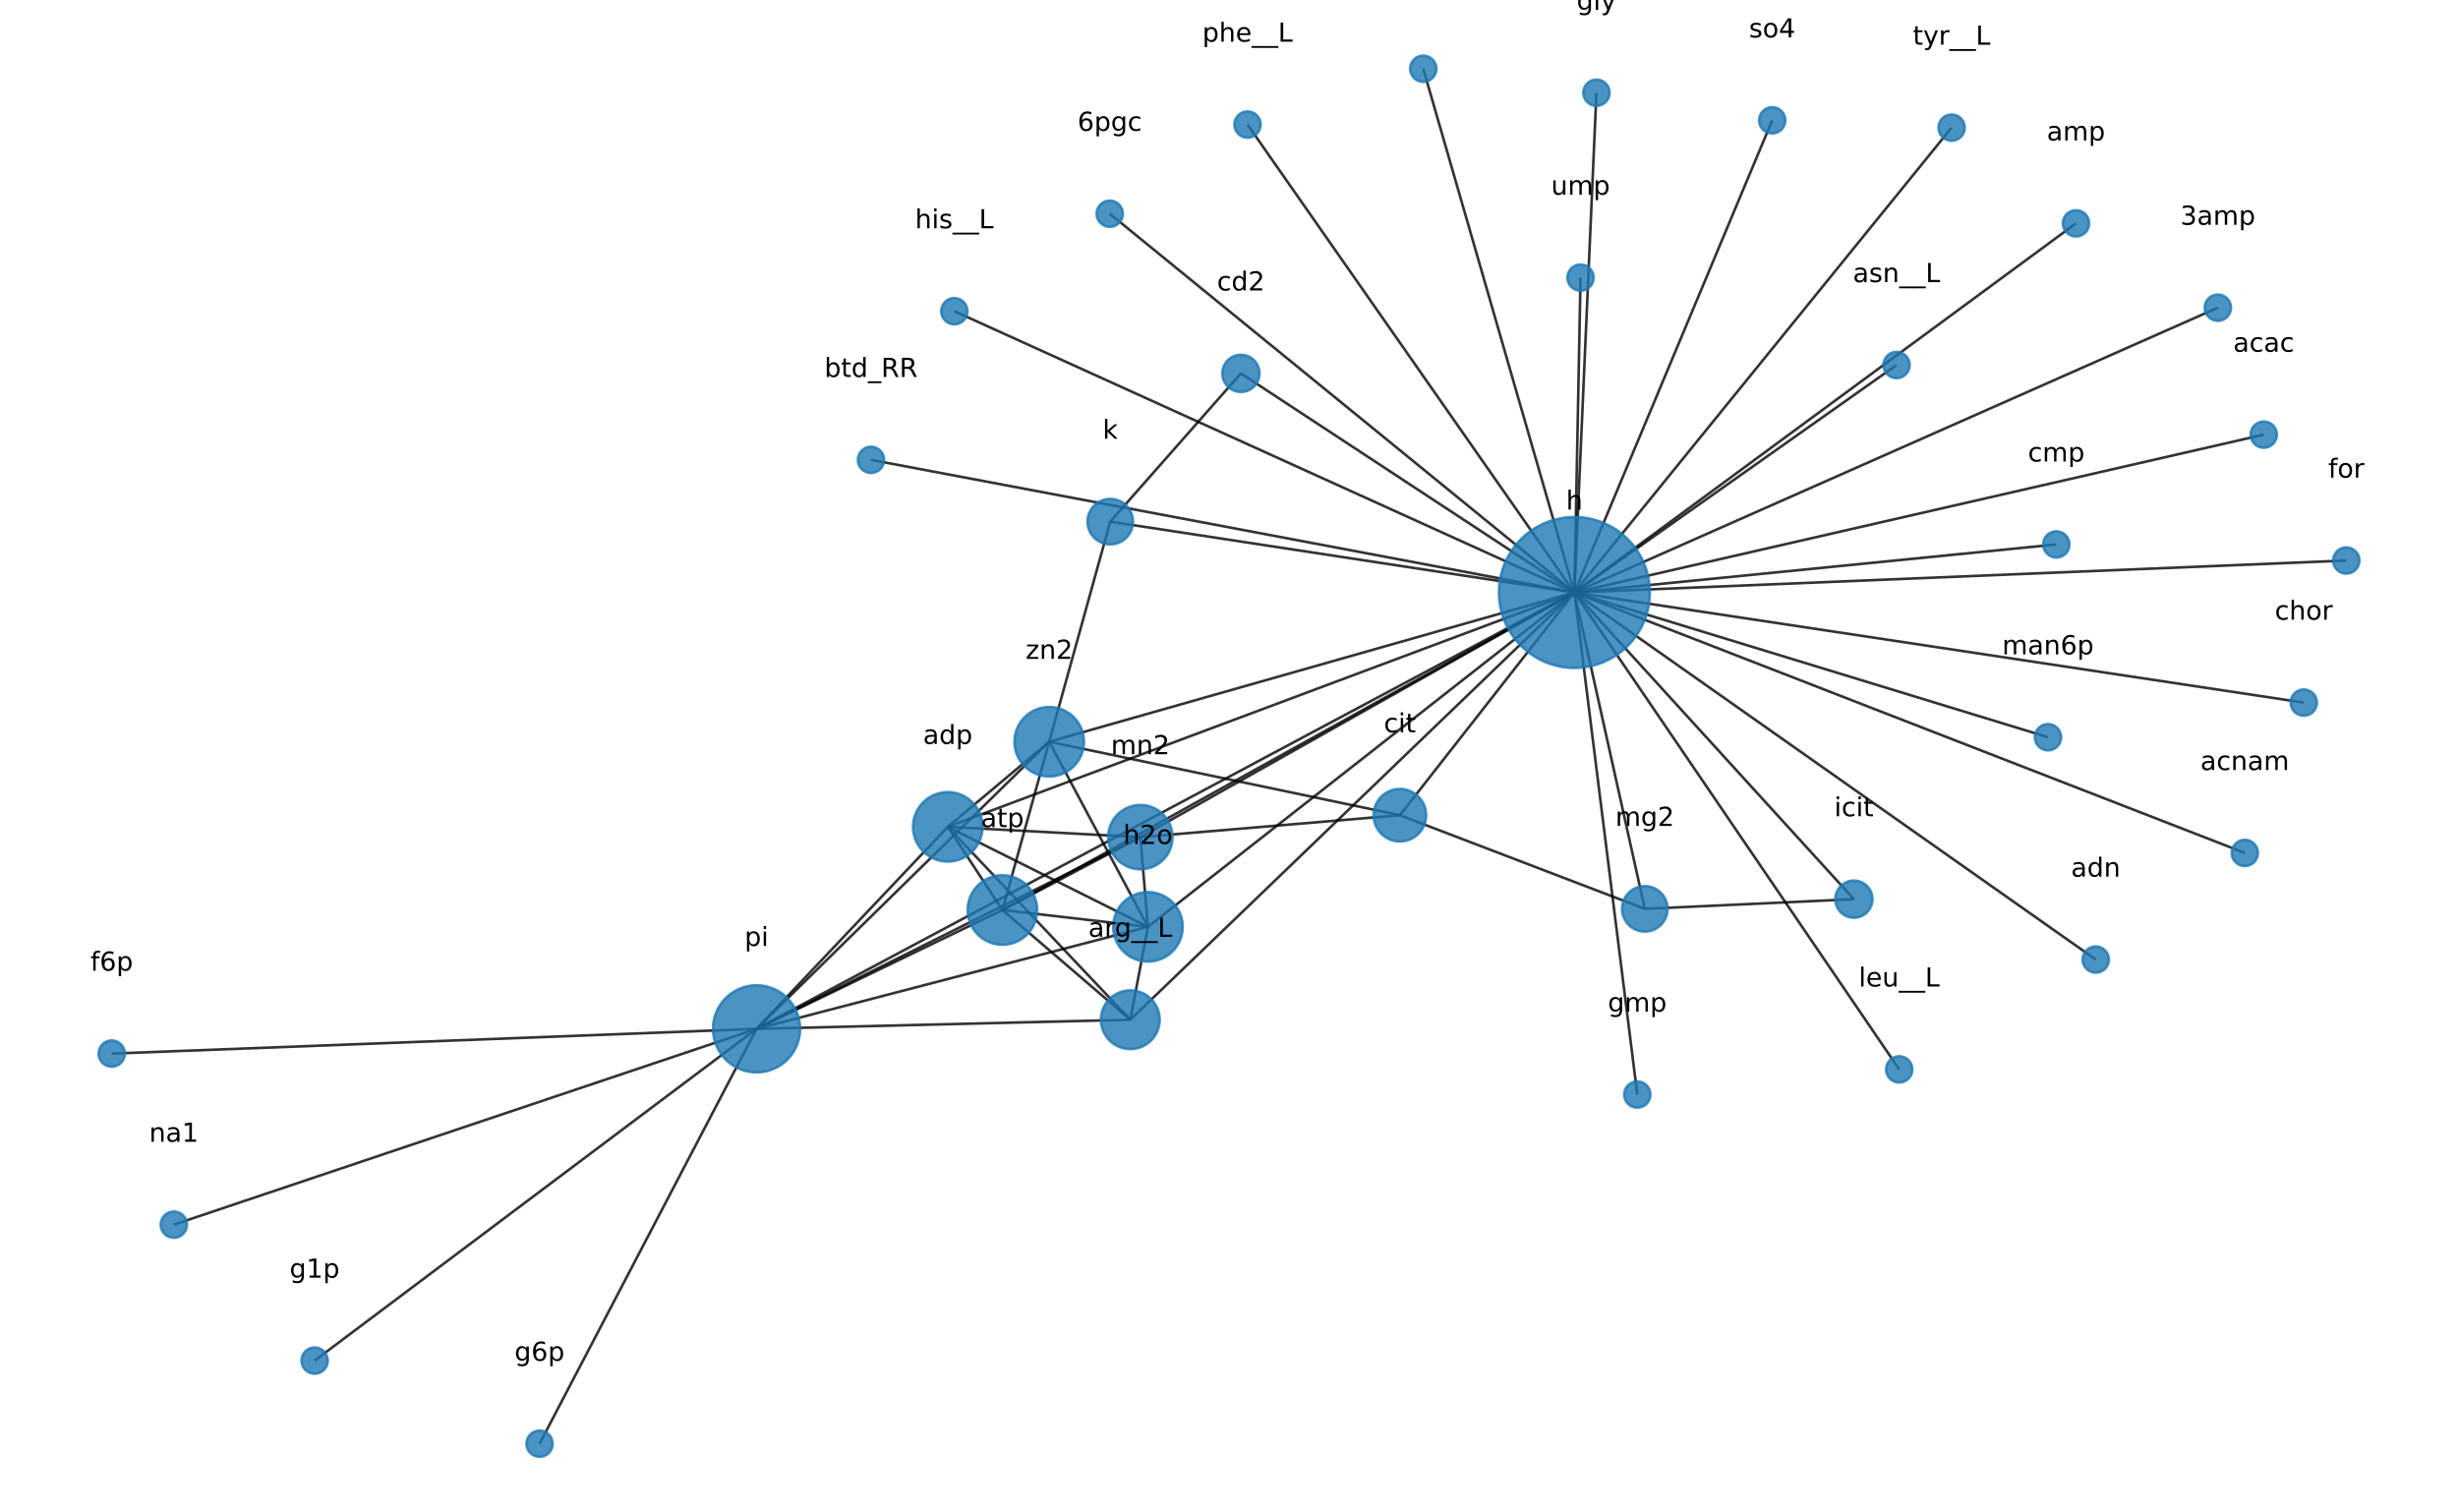 <?xml version="1.0" encoding="utf-8" standalone="no"?>
<!DOCTYPE svg PUBLIC "-//W3C//DTD SVG 1.1//EN"
  "http://www.w3.org/Graphics/SVG/1.1/DTD/svg11.dtd">
<!-- Created with matplotlib (https://matplotlib.org/) -->
<svg height="576pt" version="1.1" viewBox="0 0 936 576" width="936pt" xmlns="http://www.w3.org/2000/svg" xmlns:xlink="http://www.w3.org/1999/xlink">
 <defs>
  <style type="text/css">*{stroke-linecap:butt;stroke-linejoin:round;}</style>
 </defs>
 <g id="figure_1">
  <g id="patch_1">
   <path d="M 0 576 
L 936 576 
L 936 0 
L 0 0 
z
" style="fill:#ffffff;"/>
  </g>
  <g id="axes_1">
   <g id="LineCollection_1">
    <path clip-path="url(#pa4be09063e)" d="M 599.527 225.639 
L 331.674 175.129 
" style="fill:none;stroke:#000000;stroke-opacity:0.8;"/>
    <path clip-path="url(#pa4be09063e)" d="M 599.527 225.639 
L 363.403 118.515 
" style="fill:none;stroke:#000000;stroke-opacity:0.8;"/>
    <path clip-path="url(#pa4be09063e)" d="M 599.527 225.639 
L 723.214 407.268 
" style="fill:none;stroke:#000000;stroke-opacity:0.8;"/>
    <path clip-path="url(#pa4be09063e)" d="M 599.527 225.639 
L 623.478 416.846 
" style="fill:none;stroke:#000000;stroke-opacity:0.8;"/>
    <path clip-path="url(#pa4be09063e)" d="M 599.527 225.639 
L 475.046 47.444 
" style="fill:none;stroke:#000000;stroke-opacity:0.8;"/>
    <path clip-path="url(#pa4be09063e)" d="M 599.527 225.639 
L 541.972 26.182 
" style="fill:none;stroke:#000000;stroke-opacity:0.8;"/>
    <path clip-path="url(#pa4be09063e)" d="M 599.527 225.639 
L 674.854 45.824 
" style="fill:none;stroke:#000000;stroke-opacity:0.8;"/>
    <path clip-path="url(#pa4be09063e)" d="M 599.527 225.639 
L 607.919 35.314 
" style="fill:none;stroke:#000000;stroke-opacity:0.8;"/>
    <path clip-path="url(#pa4be09063e)" d="M 599.527 225.639 
L 601.861 105.724 
" style="fill:none;stroke:#000000;stroke-opacity:0.8;"/>
    <path clip-path="url(#pa4be09063e)" d="M 599.527 225.639 
L 783.042 207.338 
" style="fill:none;stroke:#000000;stroke-opacity:0.8;"/>
    <path clip-path="url(#pa4be09063e)" d="M 599.527 225.639 
L 743.169 48.603 
" style="fill:none;stroke:#000000;stroke-opacity:0.8;"/>
    <path clip-path="url(#pa4be09063e)" d="M 599.527 225.639 
L 790.531 85.06 
" style="fill:none;stroke:#000000;stroke-opacity:0.8;"/>
    <path clip-path="url(#pa4be09063e)" d="M 599.527 225.639 
L 779.869 280.76 
" style="fill:none;stroke:#000000;stroke-opacity:0.8;"/>
    <path clip-path="url(#pa4be09063e)" d="M 599.527 225.639 
L 722.199 139.013 
" style="fill:none;stroke:#000000;stroke-opacity:0.8;"/>
    <path clip-path="url(#pa4be09063e)" d="M 599.527 225.639 
L 862.034 165.523 
" style="fill:none;stroke:#000000;stroke-opacity:0.8;"/>
    <path clip-path="url(#pa4be09063e)" d="M 599.527 225.639 
L 288.091 391.823 
" style="fill:none;stroke:#000000;stroke-opacity:0.8;"/>
    <path clip-path="url(#pa4be09063e)" d="M 599.527 225.639 
L 437.134 352.976 
" style="fill:none;stroke:#000000;stroke-opacity:0.8;"/>
    <path clip-path="url(#pa4be09063e)" d="M 599.527 225.639 
L 381.717 346.567 
" style="fill:none;stroke:#000000;stroke-opacity:0.8;"/>
    <path clip-path="url(#pa4be09063e)" d="M 599.527 225.639 
L 360.915 314.896 
" style="fill:none;stroke:#000000;stroke-opacity:0.8;"/>
    <path clip-path="url(#pa4be09063e)" d="M 599.527 225.639 
L 844.553 117.179 
" style="fill:none;stroke:#000000;stroke-opacity:0.8;"/>
    <path clip-path="url(#pa4be09063e)" d="M 599.527 225.639 
L 798.055 365.433 
" style="fill:none;stroke:#000000;stroke-opacity:0.8;"/>
    <path clip-path="url(#pa4be09063e)" d="M 599.527 225.639 
L 626.345 346.12 
" style="fill:none;stroke:#000000;stroke-opacity:0.8;"/>
    <path clip-path="url(#pa4be09063e)" d="M 599.527 225.639 
L 533.067 310.462 
" style="fill:none;stroke:#000000;stroke-opacity:0.8;"/>
    <path clip-path="url(#pa4be09063e)" d="M 599.527 225.639 
L 705.964 342.436 
" style="fill:none;stroke:#000000;stroke-opacity:0.8;"/>
    <path clip-path="url(#pa4be09063e)" d="M 599.527 225.639 
L 399.531 282.485 
" style="fill:none;stroke:#000000;stroke-opacity:0.8;"/>
    <path clip-path="url(#pa4be09063e)" d="M 599.527 225.639 
L 422.78 198.66 
" style="fill:none;stroke:#000000;stroke-opacity:0.8;"/>
    <path clip-path="url(#pa4be09063e)" d="M 599.527 225.639 
L 430.418 388.349 
" style="fill:none;stroke:#000000;stroke-opacity:0.8;"/>
    <path clip-path="url(#pa4be09063e)" d="M 599.527 225.639 
L 877.276 267.575 
" style="fill:none;stroke:#000000;stroke-opacity:0.8;"/>
    <path clip-path="url(#pa4be09063e)" d="M 599.527 225.639 
L 434.25 318.812 
" style="fill:none;stroke:#000000;stroke-opacity:0.8;"/>
    <path clip-path="url(#pa4be09063e)" d="M 599.527 225.639 
L 854.816 324.831 
" style="fill:none;stroke:#000000;stroke-opacity:0.8;"/>
    <path clip-path="url(#pa4be09063e)" d="M 599.527 225.639 
L 422.589 81.403 
" style="fill:none;stroke:#000000;stroke-opacity:0.8;"/>
    <path clip-path="url(#pa4be09063e)" d="M 599.527 225.639 
L 893.455 213.468 
" style="fill:none;stroke:#000000;stroke-opacity:0.8;"/>
    <path clip-path="url(#pa4be09063e)" d="M 599.527 225.639 
L 472.535 142.201 
" style="fill:none;stroke:#000000;stroke-opacity:0.8;"/>
    <path clip-path="url(#pa4be09063e)" d="M 288.091 391.823 
L 42.545 401.245 
" style="fill:none;stroke:#000000;stroke-opacity:0.8;"/>
    <path clip-path="url(#pa4be09063e)" d="M 288.091 391.823 
L 66.195 466.392 
" style="fill:none;stroke:#000000;stroke-opacity:0.8;"/>
    <path clip-path="url(#pa4be09063e)" d="M 288.091 391.823 
L 437.134 352.976 
" style="fill:none;stroke:#000000;stroke-opacity:0.8;"/>
    <path clip-path="url(#pa4be09063e)" d="M 288.091 391.823 
L 381.717 346.567 
" style="fill:none;stroke:#000000;stroke-opacity:0.8;"/>
    <path clip-path="url(#pa4be09063e)" d="M 288.091 391.823 
L 360.915 314.896 
" style="fill:none;stroke:#000000;stroke-opacity:0.8;"/>
    <path clip-path="url(#pa4be09063e)" d="M 288.091 391.823 
L 205.464 549.818 
" style="fill:none;stroke:#000000;stroke-opacity:0.8;"/>
    <path clip-path="url(#pa4be09063e)" d="M 288.091 391.823 
L 119.814 518.174 
" style="fill:none;stroke:#000000;stroke-opacity:0.8;"/>
    <path clip-path="url(#pa4be09063e)" d="M 288.091 391.823 
L 430.418 388.349 
" style="fill:none;stroke:#000000;stroke-opacity:0.8;"/>
    <path clip-path="url(#pa4be09063e)" d="M 288.091 391.823 
L 434.25 318.812 
" style="fill:none;stroke:#000000;stroke-opacity:0.8;"/>
    <path clip-path="url(#pa4be09063e)" d="M 288.091 391.823 
L 399.531 282.485 
" style="fill:none;stroke:#000000;stroke-opacity:0.8;"/>
    <path clip-path="url(#pa4be09063e)" d="M 437.134 352.976 
L 381.717 346.567 
" style="fill:none;stroke:#000000;stroke-opacity:0.8;"/>
    <path clip-path="url(#pa4be09063e)" d="M 437.134 352.976 
L 360.915 314.896 
" style="fill:none;stroke:#000000;stroke-opacity:0.8;"/>
    <path clip-path="url(#pa4be09063e)" d="M 437.134 352.976 
L 430.418 388.349 
" style="fill:none;stroke:#000000;stroke-opacity:0.8;"/>
    <path clip-path="url(#pa4be09063e)" d="M 437.134 352.976 
L 434.25 318.812 
" style="fill:none;stroke:#000000;stroke-opacity:0.8;"/>
    <path clip-path="url(#pa4be09063e)" d="M 437.134 352.976 
L 399.531 282.485 
" style="fill:none;stroke:#000000;stroke-opacity:0.8;"/>
    <path clip-path="url(#pa4be09063e)" d="M 381.717 346.567 
L 360.915 314.896 
" style="fill:none;stroke:#000000;stroke-opacity:0.8;"/>
    <path clip-path="url(#pa4be09063e)" d="M 381.717 346.567 
L 430.418 388.349 
" style="fill:none;stroke:#000000;stroke-opacity:0.8;"/>
    <path clip-path="url(#pa4be09063e)" d="M 381.717 346.567 
L 434.25 318.812 
" style="fill:none;stroke:#000000;stroke-opacity:0.8;"/>
    <path clip-path="url(#pa4be09063e)" d="M 381.717 346.567 
L 399.531 282.485 
" style="fill:none;stroke:#000000;stroke-opacity:0.8;"/>
    <path clip-path="url(#pa4be09063e)" d="M 360.915 314.896 
L 430.418 388.349 
" style="fill:none;stroke:#000000;stroke-opacity:0.8;"/>
    <path clip-path="url(#pa4be09063e)" d="M 360.915 314.896 
L 434.25 318.812 
" style="fill:none;stroke:#000000;stroke-opacity:0.8;"/>
    <path clip-path="url(#pa4be09063e)" d="M 360.915 314.896 
L 399.531 282.485 
" style="fill:none;stroke:#000000;stroke-opacity:0.8;"/>
    <path clip-path="url(#pa4be09063e)" d="M 626.345 346.12 
L 533.067 310.462 
" style="fill:none;stroke:#000000;stroke-opacity:0.8;"/>
    <path clip-path="url(#pa4be09063e)" d="M 626.345 346.12 
L 705.964 342.436 
" style="fill:none;stroke:#000000;stroke-opacity:0.8;"/>
    <path clip-path="url(#pa4be09063e)" d="M 533.067 310.462 
L 399.531 282.485 
" style="fill:none;stroke:#000000;stroke-opacity:0.8;"/>
    <path clip-path="url(#pa4be09063e)" d="M 533.067 310.462 
L 434.25 318.812 
" style="fill:none;stroke:#000000;stroke-opacity:0.8;"/>
    <path clip-path="url(#pa4be09063e)" d="M 399.531 282.485 
L 422.78 198.66 
" style="fill:none;stroke:#000000;stroke-opacity:0.8;"/>
    <path clip-path="url(#pa4be09063e)" d="M 422.78 198.66 
L 472.535 142.201 
" style="fill:none;stroke:#000000;stroke-opacity:0.8;"/>
   </g>
   <g id="PathCollection_1">
    <path clip-path="url(#pa4be09063e)" d="M 599.527 254.362 
C 607.144 254.362 614.45 251.336 619.837 245.949 
C 625.223 240.563 628.25 233.257 628.25 225.639 
C 628.25 218.022 625.223 210.715 619.837 205.329 
C 614.45 199.943 607.144 196.916 599.527 196.916 
C 591.909 196.916 584.603 199.943 579.217 205.329 
C 573.83 210.715 570.804 218.022 570.804 225.639 
C 570.804 233.257 573.83 240.563 579.217 245.949 
C 584.603 251.336 591.909 254.362 599.527 254.362 
z
" style="fill:#1f78b4;fill-opacity:0.8;stroke:#1f78b4;stroke-opacity:0.8;"/>
    <path clip-path="url(#pa4be09063e)" d="M 331.674 180.129 
C 333 180.129 334.272 179.602 335.209 178.664 
C 336.147 177.727 336.674 176.455 336.674 175.129 
C 336.674 173.803 336.147 172.531 335.209 171.593 
C 334.272 170.656 333 170.129 331.674 170.129 
C 330.348 170.129 329.076 170.656 328.138 171.593 
C 327.2 172.531 326.674 173.803 326.674 175.129 
C 326.674 176.455 327.2 177.727 328.138 178.664 
C 329.076 179.602 330.348 180.129 331.674 180.129 
z
" style="fill:#1f78b4;fill-opacity:0.8;stroke:#1f78b4;stroke-opacity:0.8;"/>
    <path clip-path="url(#pa4be09063e)" d="M 363.403 123.515 
C 364.729 123.515 366.001 122.988 366.939 122.051 
C 367.876 121.113 368.403 119.841 368.403 118.515 
C 368.403 117.189 367.876 115.917 366.939 114.98 
C 366.001 114.042 364.729 113.515 363.403 113.515 
C 362.077 113.515 360.805 114.042 359.868 114.98 
C 358.93 115.917 358.403 117.189 358.403 118.515 
C 358.403 119.841 358.93 121.113 359.868 122.051 
C 360.805 122.988 362.077 123.515 363.403 123.515 
z
" style="fill:#1f78b4;fill-opacity:0.8;stroke:#1f78b4;stroke-opacity:0.8;"/>
    <path clip-path="url(#pa4be09063e)" d="M 723.214 412.268 
C 724.54 412.268 725.812 411.741 726.749 410.803 
C 727.687 409.865 728.214 408.594 728.214 407.268 
C 728.214 405.942 727.687 404.67 726.749 403.732 
C 725.812 402.794 724.54 402.268 723.214 402.268 
C 721.888 402.268 720.616 402.794 719.678 403.732 
C 718.741 404.67 718.214 405.942 718.214 407.268 
C 718.214 408.594 718.741 409.865 719.678 410.803 
C 720.616 411.741 721.888 412.268 723.214 412.268 
z
" style="fill:#1f78b4;fill-opacity:0.8;stroke:#1f78b4;stroke-opacity:0.8;"/>
    <path clip-path="url(#pa4be09063e)" d="M 623.478 421.846 
C 624.804 421.846 626.076 421.319 627.013 420.381 
C 627.951 419.443 628.478 418.172 628.478 416.846 
C 628.478 415.519 627.951 414.248 627.013 413.31 
C 626.076 412.372 624.804 411.846 623.478 411.846 
C 622.152 411.846 620.88 412.372 619.942 413.31 
C 619.005 414.248 618.478 415.519 618.478 416.846 
C 618.478 418.172 619.005 419.443 619.942 420.381 
C 620.88 421.319 622.152 421.846 623.478 421.846 
z
" style="fill:#1f78b4;fill-opacity:0.8;stroke:#1f78b4;stroke-opacity:0.8;"/>
    <path clip-path="url(#pa4be09063e)" d="M 475.046 52.444 
C 476.372 52.444 477.644 51.917 478.582 50.98 
C 479.519 50.042 480.046 48.77 480.046 47.444 
C 480.046 46.118 479.519 44.846 478.582 43.909 
C 477.644 42.971 476.372 42.444 475.046 42.444 
C 473.72 42.444 472.448 42.971 471.51 43.909 
C 470.573 44.846 470.046 46.118 470.046 47.444 
C 470.046 48.77 470.573 50.042 471.51 50.98 
C 472.448 51.917 473.72 52.444 475.046 52.444 
z
" style="fill:#1f78b4;fill-opacity:0.8;stroke:#1f78b4;stroke-opacity:0.8;"/>
    <path clip-path="url(#pa4be09063e)" d="M 541.972 31.182 
C 543.298 31.182 544.57 30.655 545.508 29.717 
C 546.445 28.78 546.972 27.508 546.972 26.182 
C 546.972 24.856 546.445 23.584 545.508 22.646 
C 544.57 21.709 543.298 21.182 541.972 21.182 
C 540.646 21.182 539.374 21.709 538.436 22.646 
C 537.499 23.584 536.972 24.856 536.972 26.182 
C 536.972 27.508 537.499 28.78 538.436 29.717 
C 539.374 30.655 540.646 31.182 541.972 31.182 
z
" style="fill:#1f78b4;fill-opacity:0.8;stroke:#1f78b4;stroke-opacity:0.8;"/>
    <path clip-path="url(#pa4be09063e)" d="M 674.854 50.824 
C 676.18 50.824 677.451 50.298 678.389 49.36 
C 679.327 48.422 679.854 47.15 679.854 45.824 
C 679.854 44.498 679.327 43.227 678.389 42.289 
C 677.451 41.351 676.18 40.824 674.854 40.824 
C 673.528 40.824 672.256 41.351 671.318 42.289 
C 670.38 43.227 669.854 44.498 669.854 45.824 
C 669.854 47.15 670.38 48.422 671.318 49.36 
C 672.256 50.298 673.528 50.824 674.854 50.824 
z
" style="fill:#1f78b4;fill-opacity:0.8;stroke:#1f78b4;stroke-opacity:0.8;"/>
    <path clip-path="url(#pa4be09063e)" d="M 607.919 40.314 
C 609.245 40.314 610.517 39.787 611.454 38.849 
C 612.392 37.911 612.919 36.64 612.919 35.314 
C 612.919 33.988 612.392 32.716 611.454 31.778 
C 610.517 30.84 609.245 30.314 607.919 30.314 
C 606.593 30.314 605.321 30.84 604.383 31.778 
C 603.446 32.716 602.919 33.988 602.919 35.314 
C 602.919 36.64 603.446 37.911 604.383 38.849 
C 605.321 39.787 606.593 40.314 607.919 40.314 
z
" style="fill:#1f78b4;fill-opacity:0.8;stroke:#1f78b4;stroke-opacity:0.8;"/>
    <path clip-path="url(#pa4be09063e)" d="M 601.861 110.724 
C 603.187 110.724 604.459 110.197 605.396 109.259 
C 606.334 108.321 606.861 107.05 606.861 105.724 
C 606.861 104.398 606.334 103.126 605.396 102.188 
C 604.459 101.25 603.187 100.724 601.861 100.724 
C 600.535 100.724 599.263 101.25 598.325 102.188 
C 597.387 103.126 596.861 104.398 596.861 105.724 
C 596.861 107.05 597.387 108.321 598.325 109.259 
C 599.263 110.197 600.535 110.724 601.861 110.724 
z
" style="fill:#1f78b4;fill-opacity:0.8;stroke:#1f78b4;stroke-opacity:0.8;"/>
    <path clip-path="url(#pa4be09063e)" d="M 783.042 212.338 
C 784.368 212.338 785.64 211.811 786.577 210.873 
C 787.515 209.936 788.042 208.664 788.042 207.338 
C 788.042 206.012 787.515 204.74 786.577 203.802 
C 785.64 202.865 784.368 202.338 783.042 202.338 
C 781.716 202.338 780.444 202.865 779.506 203.802 
C 778.569 204.74 778.042 206.012 778.042 207.338 
C 778.042 208.664 778.569 209.936 779.506 210.873 
C 780.444 211.811 781.716 212.338 783.042 212.338 
z
" style="fill:#1f78b4;fill-opacity:0.8;stroke:#1f78b4;stroke-opacity:0.8;"/>
    <path clip-path="url(#pa4be09063e)" d="M 743.169 53.603 
C 744.495 53.603 745.767 53.076 746.705 52.138 
C 747.642 51.201 748.169 49.929 748.169 48.603 
C 748.169 47.277 747.642 46.005 746.705 45.067 
C 745.767 44.13 744.495 43.603 743.169 43.603 
C 741.843 43.603 740.571 44.13 739.634 45.067 
C 738.696 46.005 738.169 47.277 738.169 48.603 
C 738.169 49.929 738.696 51.201 739.634 52.138 
C 740.571 53.076 741.843 53.603 743.169 53.603 
z
" style="fill:#1f78b4;fill-opacity:0.8;stroke:#1f78b4;stroke-opacity:0.8;"/>
    <path clip-path="url(#pa4be09063e)" d="M 790.531 90.06 
C 791.857 90.06 793.129 89.533 794.067 88.595 
C 795.004 87.658 795.531 86.386 795.531 85.06 
C 795.531 83.734 795.004 82.462 794.067 81.524 
C 793.129 80.587 791.857 80.06 790.531 80.06 
C 789.205 80.06 787.933 80.587 786.996 81.524 
C 786.058 82.462 785.531 83.734 785.531 85.06 
C 785.531 86.386 786.058 87.658 786.996 88.595 
C 787.933 89.533 789.205 90.06 790.531 90.06 
z
" style="fill:#1f78b4;fill-opacity:0.8;stroke:#1f78b4;stroke-opacity:0.8;"/>
    <path clip-path="url(#pa4be09063e)" d="M 779.869 285.76 
C 781.195 285.76 782.467 285.234 783.405 284.296 
C 784.342 283.358 784.869 282.086 784.869 280.76 
C 784.869 279.434 784.342 278.163 783.405 277.225 
C 782.467 276.287 781.195 275.76 779.869 275.76 
C 778.543 275.76 777.271 276.287 776.334 277.225 
C 775.396 278.163 774.869 279.434 774.869 280.76 
C 774.869 282.086 775.396 283.358 776.334 284.296 
C 777.271 285.234 778.543 285.76 779.869 285.76 
z
" style="fill:#1f78b4;fill-opacity:0.8;stroke:#1f78b4;stroke-opacity:0.8;"/>
    <path clip-path="url(#pa4be09063e)" d="M 722.199 144.013 
C 723.525 144.013 724.797 143.486 725.734 142.549 
C 726.672 141.611 727.199 140.339 727.199 139.013 
C 727.199 137.687 726.672 136.415 725.734 135.478 
C 724.797 134.54 723.525 134.013 722.199 134.013 
C 720.873 134.013 719.601 134.54 718.663 135.478 
C 717.726 136.415 717.199 137.687 717.199 139.013 
C 717.199 140.339 717.726 141.611 718.663 142.549 
C 719.601 143.486 720.873 144.013 722.199 144.013 
z
" style="fill:#1f78b4;fill-opacity:0.8;stroke:#1f78b4;stroke-opacity:0.8;"/>
    <path clip-path="url(#pa4be09063e)" d="M 862.034 170.523 
C 863.36 170.523 864.632 169.996 865.569 169.058 
C 866.507 168.121 867.034 166.849 867.034 165.523 
C 867.034 164.197 866.507 162.925 865.569 161.987 
C 864.632 161.05 863.36 160.523 862.034 160.523 
C 860.708 160.523 859.436 161.05 858.498 161.987 
C 857.561 162.925 857.034 164.197 857.034 165.523 
C 857.034 166.849 857.561 168.121 858.498 169.058 
C 859.436 169.996 860.708 170.523 862.034 170.523 
z
" style="fill:#1f78b4;fill-opacity:0.8;stroke:#1f78b4;stroke-opacity:0.8;"/>
    <path clip-path="url(#pa4be09063e)" d="M 288.091 408.407 
C 292.489 408.407 296.708 406.659 299.817 403.549 
C 302.927 400.44 304.675 396.221 304.675 391.823 
C 304.675 387.425 302.927 383.207 299.817 380.097 
C 296.708 376.988 292.489 375.24 288.091 375.24 
C 283.693 375.24 279.475 376.988 276.365 380.097 
C 273.256 383.207 271.508 387.425 271.508 391.823 
C 271.508 396.221 273.256 400.44 276.365 403.549 
C 279.475 406.659 283.693 408.407 288.091 408.407 
z
" style="fill:#1f78b4;fill-opacity:0.8;stroke:#1f78b4;stroke-opacity:0.8;"/>
    <path clip-path="url(#pa4be09063e)" d="M 42.545 406.245 
C 43.871 406.245 45.143 405.719 46.081 404.781 
C 47.019 403.843 47.545 402.572 47.545 401.245 
C 47.545 399.919 47.019 398.648 46.081 397.71 
C 45.143 396.772 43.871 396.245 42.545 396.245 
C 41.219 396.245 39.948 396.772 39.01 397.71 
C 38.072 398.648 37.545 399.919 37.545 401.245 
C 37.545 402.572 38.072 403.843 39.01 404.781 
C 39.948 405.719 41.219 406.245 42.545 406.245 
z
" style="fill:#1f78b4;fill-opacity:0.8;stroke:#1f78b4;stroke-opacity:0.8;"/>
    <path clip-path="url(#pa4be09063e)" d="M 66.195 471.392 
C 67.521 471.392 68.793 470.865 69.73 469.927 
C 70.668 468.99 71.195 467.718 71.195 466.392 
C 71.195 465.066 70.668 463.794 69.73 462.856 
C 68.793 461.918 67.521 461.392 66.195 461.392 
C 64.869 461.392 63.597 461.918 62.659 462.856 
C 61.722 463.794 61.195 465.066 61.195 466.392 
C 61.195 467.718 61.722 468.99 62.659 469.927 
C 63.597 470.865 64.869 471.392 66.195 471.392 
z
" style="fill:#1f78b4;fill-opacity:0.8;stroke:#1f78b4;stroke-opacity:0.8;"/>
    <path clip-path="url(#pa4be09063e)" d="M 437.134 366.204 
C 440.643 366.204 444.008 364.811 446.488 362.33 
C 448.969 359.849 450.363 356.484 450.363 352.976 
C 450.363 349.467 448.969 346.102 446.488 343.622 
C 444.008 341.141 440.643 339.747 437.134 339.747 
C 433.626 339.747 430.261 341.141 427.78 343.622 
C 425.299 346.102 423.905 349.467 423.905 352.976 
C 423.905 356.484 425.299 359.849 427.78 362.33 
C 430.261 364.811 433.626 366.204 437.134 366.204 
z
" style="fill:#1f78b4;fill-opacity:0.8;stroke:#1f78b4;stroke-opacity:0.8;"/>
    <path clip-path="url(#pa4be09063e)" d="M 381.717 359.796 
C 385.225 359.796 388.59 358.402 391.071 355.921 
C 393.552 353.44 394.946 350.075 394.946 346.567 
C 394.946 343.058 393.552 339.693 391.071 337.213 
C 388.59 334.732 385.225 333.338 381.717 333.338 
C 378.209 333.338 374.844 334.732 372.363 337.213 
C 369.882 339.693 368.488 343.058 368.488 346.567 
C 368.488 350.075 369.882 353.44 372.363 355.921 
C 374.844 358.402 378.209 359.796 381.717 359.796 
z
" style="fill:#1f78b4;fill-opacity:0.8;stroke:#1f78b4;stroke-opacity:0.8;"/>
    <path clip-path="url(#pa4be09063e)" d="M 360.915 328.124 
C 364.423 328.124 367.788 326.73 370.269 324.25 
C 372.75 321.769 374.144 318.404 374.144 314.896 
C 374.144 311.387 372.75 308.022 370.269 305.541 
C 367.788 303.061 364.423 301.667 360.915 301.667 
C 357.407 301.667 354.041 303.061 351.561 305.541 
C 349.08 308.022 347.686 311.387 347.686 314.896 
C 347.686 318.404 349.08 321.769 351.561 324.25 
C 354.041 326.73 357.407 328.124 360.915 328.124 
z
" style="fill:#1f78b4;fill-opacity:0.8;stroke:#1f78b4;stroke-opacity:0.8;"/>
    <path clip-path="url(#pa4be09063e)" d="M 205.464 554.818 
C 206.79 554.818 208.061 554.291 208.999 553.354 
C 209.937 552.416 210.464 551.144 210.464 549.818 
C 210.464 548.492 209.937 547.22 208.999 546.283 
C 208.061 545.345 206.79 544.818 205.464 544.818 
C 204.138 544.818 202.866 545.345 201.928 546.283 
C 200.99 547.22 200.464 548.492 200.464 549.818 
C 200.464 551.144 200.99 552.416 201.928 553.354 
C 202.866 554.291 204.138 554.818 205.464 554.818 
z
" style="fill:#1f78b4;fill-opacity:0.8;stroke:#1f78b4;stroke-opacity:0.8;"/>
    <path clip-path="url(#pa4be09063e)" d="M 844.553 122.179 
C 845.879 122.179 847.151 121.652 848.089 120.715 
C 849.027 119.777 849.553 118.505 849.553 117.179 
C 849.553 115.853 849.027 114.581 848.089 113.644 
C 847.151 112.706 845.879 112.179 844.553 112.179 
C 843.227 112.179 841.956 112.706 841.018 113.644 
C 840.08 114.581 839.553 115.853 839.553 117.179 
C 839.553 118.505 840.08 119.777 841.018 120.715 
C 841.956 121.652 843.227 122.179 844.553 122.179 
z
" style="fill:#1f78b4;fill-opacity:0.8;stroke:#1f78b4;stroke-opacity:0.8;"/>
    <path clip-path="url(#pa4be09063e)" d="M 626.345 354.78 
C 628.642 354.78 630.845 353.868 632.469 352.244 
C 634.093 350.62 635.005 348.417 635.005 346.12 
C 635.005 343.823 634.093 341.621 632.469 339.996 
C 630.845 338.372 628.642 337.46 626.345 337.46 
C 624.048 337.46 621.845 338.372 620.221 339.996 
C 618.597 341.621 617.685 343.823 617.685 346.12 
C 617.685 348.417 618.597 350.62 620.221 352.244 
C 621.845 353.868 624.048 354.78 626.345 354.78 
z
" style="fill:#1f78b4;fill-opacity:0.8;stroke:#1f78b4;stroke-opacity:0.8;"/>
    <path clip-path="url(#pa4be09063e)" d="M 119.814 523.174 
C 121.14 523.174 122.411 522.647 123.349 521.709 
C 124.287 520.772 124.814 519.5 124.814 518.174 
C 124.814 516.848 124.287 515.576 123.349 514.638 
C 122.411 513.7 121.14 513.174 119.814 513.174 
C 118.487 513.174 117.216 513.7 116.278 514.638 
C 115.34 515.576 114.814 516.848 114.814 518.174 
C 114.814 519.5 115.34 520.772 116.278 521.709 
C 117.216 522.647 118.487 523.174 119.814 523.174 
z
" style="fill:#1f78b4;fill-opacity:0.8;stroke:#1f78b4;stroke-opacity:0.8;"/>
    <path clip-path="url(#pa4be09063e)" d="M 798.055 370.433 
C 799.381 370.433 800.653 369.906 801.591 368.968 
C 802.529 368.031 803.055 366.759 803.055 365.433 
C 803.055 364.107 802.529 362.835 801.591 361.897 
C 800.653 360.96 799.381 360.433 798.055 360.433 
C 796.729 360.433 795.458 360.96 794.52 361.897 
C 793.582 362.835 793.055 364.107 793.055 365.433 
C 793.055 366.759 793.582 368.031 794.52 368.968 
C 795.458 369.906 796.729 370.433 798.055 370.433 
z
" style="fill:#1f78b4;fill-opacity:0.8;stroke:#1f78b4;stroke-opacity:0.8;"/>
    <path clip-path="url(#pa4be09063e)" d="M 533.067 320.462 
C 535.719 320.462 538.263 319.408 540.138 317.533 
C 542.013 315.658 543.067 313.114 543.067 310.462 
C 543.067 307.81 542.013 305.266 540.138 303.391 
C 538.263 301.515 535.719 300.462 533.067 300.462 
C 530.415 300.462 527.871 301.515 525.996 303.391 
C 524.12 305.266 523.067 307.81 523.067 310.462 
C 523.067 313.114 524.12 315.658 525.996 317.533 
C 527.871 319.408 530.415 320.462 533.067 320.462 
z
" style="fill:#1f78b4;fill-opacity:0.8;stroke:#1f78b4;stroke-opacity:0.8;"/>
    <path clip-path="url(#pa4be09063e)" d="M 705.964 349.507 
C 707.839 349.507 709.638 348.762 710.964 347.436 
C 712.29 346.11 713.035 344.312 713.035 342.436 
C 713.035 340.561 712.29 338.762 710.964 337.436 
C 709.638 336.11 707.839 335.365 705.964 335.365 
C 704.089 335.365 702.29 336.11 700.964 337.436 
C 699.638 338.762 698.893 340.561 698.893 342.436 
C 698.893 344.312 699.638 346.11 700.964 347.436 
C 702.29 348.762 704.089 349.507 705.964 349.507 
z
" style="fill:#1f78b4;fill-opacity:0.8;stroke:#1f78b4;stroke-opacity:0.8;"/>
    <path clip-path="url(#pa4be09063e)" d="M 399.531 295.714 
C 403.039 295.714 406.405 294.32 408.885 291.84 
C 411.366 289.359 412.76 285.994 412.76 282.485 
C 412.76 278.977 411.366 275.612 408.885 273.131 
C 406.405 270.651 403.039 269.257 399.531 269.257 
C 396.023 269.257 392.658 270.651 390.177 273.131 
C 387.696 275.612 386.302 278.977 386.302 282.485 
C 386.302 285.994 387.696 289.359 390.177 291.84 
C 392.658 294.32 396.023 295.714 399.531 295.714 
z
" style="fill:#1f78b4;fill-opacity:0.8;stroke:#1f78b4;stroke-opacity:0.8;"/>
    <path clip-path="url(#pa4be09063e)" d="M 422.78 207.32 
C 425.077 207.32 427.28 206.407 428.904 204.783 
C 430.528 203.159 431.441 200.956 431.441 198.66 
C 431.441 196.363 430.528 194.16 428.904 192.536 
C 427.28 190.912 425.077 189.999 422.78 189.999 
C 420.484 189.999 418.281 190.912 416.657 192.536 
C 415.033 194.16 414.12 196.363 414.12 198.66 
C 414.12 200.956 415.033 203.159 416.657 204.783 
C 418.281 206.407 420.484 207.32 422.78 207.32 
z
" style="fill:#1f78b4;fill-opacity:0.8;stroke:#1f78b4;stroke-opacity:0.8;"/>
    <path clip-path="url(#pa4be09063e)" d="M 430.418 399.529 
C 433.383 399.529 436.227 398.351 438.324 396.255 
C 440.42 394.158 441.599 391.314 441.599 388.349 
C 441.599 385.384 440.42 382.54 438.324 380.443 
C 436.227 378.347 433.383 377.169 430.418 377.169 
C 427.453 377.169 424.609 378.347 422.512 380.443 
C 420.416 382.54 419.238 385.384 419.238 388.349 
C 419.238 391.314 420.416 394.158 422.512 396.255 
C 424.609 398.351 427.453 399.529 430.418 399.529 
z
" style="fill:#1f78b4;fill-opacity:0.8;stroke:#1f78b4;stroke-opacity:0.8;"/>
    <path clip-path="url(#pa4be09063e)" d="M 877.276 272.575 
C 878.602 272.575 879.874 272.048 880.811 271.111 
C 881.749 270.173 882.276 268.901 882.276 267.575 
C 882.276 266.249 881.749 264.977 880.811 264.04 
C 879.874 263.102 878.602 262.575 877.276 262.575 
C 875.95 262.575 874.678 263.102 873.74 264.04 
C 872.803 264.977 872.276 266.249 872.276 267.575 
C 872.276 268.901 872.803 270.173 873.74 271.111 
C 874.678 272.048 875.95 272.575 877.276 272.575 
z
" style="fill:#1f78b4;fill-opacity:0.8;stroke:#1f78b4;stroke-opacity:0.8;"/>
    <path clip-path="url(#pa4be09063e)" d="M 434.25 331.059 
C 437.498 331.059 440.613 329.769 442.91 327.472 
C 445.207 325.175 446.497 322.06 446.497 318.812 
C 446.497 315.564 445.207 312.448 442.91 310.152 
C 440.613 307.855 437.498 306.564 434.25 306.564 
C 431.002 306.564 427.886 307.855 425.589 310.152 
C 423.293 312.448 422.002 315.564 422.002 318.812 
C 422.002 322.06 423.293 325.175 425.589 327.472 
C 427.886 329.769 431.002 331.059 434.25 331.059 
z
" style="fill:#1f78b4;fill-opacity:0.8;stroke:#1f78b4;stroke-opacity:0.8;"/>
    <path clip-path="url(#pa4be09063e)" d="M 854.816 329.831 
C 856.142 329.831 857.414 329.304 858.352 328.367 
C 859.29 327.429 859.816 326.157 859.816 324.831 
C 859.816 323.505 859.29 322.233 858.352 321.296 
C 857.414 320.358 856.142 319.831 854.816 319.831 
C 853.49 319.831 852.219 320.358 851.281 321.296 
C 850.343 322.233 849.816 323.505 849.816 324.831 
C 849.816 326.157 850.343 327.429 851.281 328.367 
C 852.219 329.304 853.49 329.831 854.816 329.831 
z
" style="fill:#1f78b4;fill-opacity:0.8;stroke:#1f78b4;stroke-opacity:0.8;"/>
    <path clip-path="url(#pa4be09063e)" d="M 422.589 86.403 
C 423.915 86.403 425.187 85.876 426.125 84.938 
C 427.062 84.001 427.589 82.729 427.589 81.403 
C 427.589 80.077 427.062 78.805 426.125 77.867 
C 425.187 76.93 423.915 76.403 422.589 76.403 
C 421.263 76.403 419.991 76.93 419.053 77.867 
C 418.116 78.805 417.589 80.077 417.589 81.403 
C 417.589 82.729 418.116 84.001 419.053 84.938 
C 419.991 85.876 421.263 86.403 422.589 86.403 
z
" style="fill:#1f78b4;fill-opacity:0.8;stroke:#1f78b4;stroke-opacity:0.8;"/>
    <path clip-path="url(#pa4be09063e)" d="M 893.455 218.468 
C 894.781 218.468 896.052 217.941 896.99 217.003 
C 897.928 216.066 898.455 214.794 898.455 213.468 
C 898.455 212.142 897.928 210.87 896.99 209.932 
C 896.052 208.995 894.781 208.468 893.455 208.468 
C 892.129 208.468 890.857 208.995 889.919 209.932 
C 888.981 210.87 888.455 212.142 888.455 213.468 
C 888.455 214.794 888.981 216.066 889.919 217.003 
C 890.857 217.941 892.129 218.468 893.455 218.468 
z
" style="fill:#1f78b4;fill-opacity:0.8;stroke:#1f78b4;stroke-opacity:0.8;"/>
    <path clip-path="url(#pa4be09063e)" d="M 472.535 149.272 
C 474.41 149.272 476.209 148.527 477.535 147.201 
C 478.861 145.875 479.606 144.077 479.606 142.201 
C 479.606 140.326 478.861 138.527 477.535 137.201 
C 476.209 135.875 474.41 135.13 472.535 135.13 
C 470.66 135.13 468.861 135.875 467.535 137.201 
C 466.209 138.527 465.464 140.326 465.464 142.201 
C 465.464 144.077 466.209 145.875 467.535 147.201 
C 468.861 148.527 470.66 149.272 472.535 149.272 
z
" style="fill:#1f78b4;fill-opacity:0.8;stroke:#1f78b4;stroke-opacity:0.8;"/>
   </g>
   <g id="text_1">
    <!-- h -->
    <g transform="translate(596.358 194.069)scale(0.1 -0.1)">
     <defs>
      <path d="M 54.891 33.016 
L 54.891 0 
L 45.906 0 
L 45.906 32.719 
Q 45.906 40.484 42.875 44.328 
Q 39.844 48.188 33.797 48.188 
Q 26.516 48.188 22.312 43.547 
Q 18.109 38.922 18.109 30.906 
L 18.109 0 
L 9.078 0 
L 9.078 75.984 
L 18.109 75.984 
L 18.109 46.188 
Q 21.344 51.125 25.703 53.562 
Q 30.078 56 35.797 56 
Q 45.219 56 50.047 50.172 
Q 54.891 44.344 54.891 33.016 
z
" id="DejaVuSans-104"/>
     </defs>
     <use xlink:href="#DejaVuSans-104"/>
    </g>
   </g>
   <g id="text_2">
    <!-- btd_RR -->
    <g transform="translate(313.917 143.559)scale(0.1 -0.1)">
     <defs>
      <path d="M 48.688 27.297 
Q 48.688 37.203 44.609 42.844 
Q 40.531 48.484 33.406 48.484 
Q 26.266 48.484 22.188 42.844 
Q 18.109 37.203 18.109 27.297 
Q 18.109 17.391 22.188 11.75 
Q 26.266 6.109 33.406 6.109 
Q 40.531 6.109 44.609 11.75 
Q 48.688 17.391 48.688 27.297 
z
M 18.109 46.391 
Q 20.953 51.266 25.266 53.625 
Q 29.594 56 35.594 56 
Q 45.562 56 51.781 48.094 
Q 58.016 40.188 58.016 27.297 
Q 58.016 14.406 51.781 6.484 
Q 45.562 -1.422 35.594 -1.422 
Q 29.594 -1.422 25.266 0.953 
Q 20.953 3.328 18.109 8.203 
L 18.109 0 
L 9.078 0 
L 9.078 75.984 
L 18.109 75.984 
z
" id="DejaVuSans-98"/>
      <path d="M 18.312 70.219 
L 18.312 54.688 
L 36.812 54.688 
L 36.812 47.703 
L 18.312 47.703 
L 18.312 18.016 
Q 18.312 11.328 20.141 9.422 
Q 21.969 7.516 27.594 7.516 
L 36.812 7.516 
L 36.812 0 
L 27.594 0 
Q 17.188 0 13.234 3.875 
Q 9.281 7.766 9.281 18.016 
L 9.281 47.703 
L 2.688 47.703 
L 2.688 54.688 
L 9.281 54.688 
L 9.281 70.219 
z
" id="DejaVuSans-116"/>
      <path d="M 45.406 46.391 
L 45.406 75.984 
L 54.391 75.984 
L 54.391 0 
L 45.406 0 
L 45.406 8.203 
Q 42.578 3.328 38.25 0.953 
Q 33.938 -1.422 27.875 -1.422 
Q 17.969 -1.422 11.734 6.484 
Q 5.516 14.406 5.516 27.297 
Q 5.516 40.188 11.734 48.094 
Q 17.969 56 27.875 56 
Q 33.938 56 38.25 53.625 
Q 42.578 51.266 45.406 46.391 
z
M 14.797 27.297 
Q 14.797 17.391 18.875 11.75 
Q 22.953 6.109 30.078 6.109 
Q 37.203 6.109 41.297 11.75 
Q 45.406 17.391 45.406 27.297 
Q 45.406 37.203 41.297 42.844 
Q 37.203 48.484 30.078 48.484 
Q 22.953 48.484 18.875 42.844 
Q 14.797 37.203 14.797 27.297 
z
" id="DejaVuSans-100"/>
      <path d="M 50.984 -16.609 
L 50.984 -23.578 
L -0.984 -23.578 
L -0.984 -16.609 
z
" id="DejaVuSans-95"/>
      <path d="M 44.391 34.188 
Q 47.562 33.109 50.562 29.594 
Q 53.562 26.078 56.594 19.922 
L 66.609 0 
L 56 0 
L 46.688 18.703 
Q 43.062 26.031 39.672 28.422 
Q 36.281 30.812 30.422 30.812 
L 19.672 30.812 
L 19.672 0 
L 9.812 0 
L 9.812 72.906 
L 32.078 72.906 
Q 44.578 72.906 50.734 67.672 
Q 56.891 62.453 56.891 51.906 
Q 56.891 45.016 53.688 40.469 
Q 50.484 35.938 44.391 34.188 
z
M 19.672 64.797 
L 19.672 38.922 
L 32.078 38.922 
Q 39.203 38.922 42.844 42.219 
Q 46.484 45.516 46.484 51.906 
Q 46.484 58.297 42.844 61.547 
Q 39.203 64.797 32.078 64.797 
z
" id="DejaVuSans-82"/>
     </defs>
     <use xlink:href="#DejaVuSans-98"/>
     <use x="63.477" xlink:href="#DejaVuSans-116"/>
     <use x="102.686" xlink:href="#DejaVuSans-100"/>
     <use x="166.162" xlink:href="#DejaVuSans-95"/>
     <use x="216.162" xlink:href="#DejaVuSans-82"/>
     <use x="285.645" xlink:href="#DejaVuSans-82"/>
    </g>
   </g>
   <g id="text_3">
    <!-- his__L -->
    <g transform="translate(348.455 86.945)scale(0.1 -0.1)">
     <defs>
      <path d="M 9.422 54.688 
L 18.406 54.688 
L 18.406 0 
L 9.422 0 
z
M 9.422 75.984 
L 18.406 75.984 
L 18.406 64.594 
L 9.422 64.594 
z
" id="DejaVuSans-105"/>
      <path d="M 44.281 53.078 
L 44.281 44.578 
Q 40.484 46.531 36.375 47.5 
Q 32.281 48.484 27.875 48.484 
Q 21.188 48.484 17.844 46.438 
Q 14.5 44.391 14.5 40.281 
Q 14.5 37.156 16.891 35.375 
Q 19.281 33.594 26.516 31.984 
L 29.594 31.297 
Q 39.156 29.25 43.188 25.516 
Q 47.219 21.781 47.219 15.094 
Q 47.219 7.469 41.188 3.016 
Q 35.156 -1.422 24.609 -1.422 
Q 20.219 -1.422 15.453 -0.562 
Q 10.688 0.297 5.422 2 
L 5.422 11.281 
Q 10.406 8.688 15.234 7.391 
Q 20.062 6.109 24.812 6.109 
Q 31.156 6.109 34.562 8.281 
Q 37.984 10.453 37.984 14.406 
Q 37.984 18.062 35.516 20.016 
Q 33.062 21.969 24.703 23.781 
L 21.578 24.516 
Q 13.234 26.266 9.516 29.906 
Q 5.812 33.547 5.812 39.891 
Q 5.812 47.609 11.281 51.797 
Q 16.75 56 26.812 56 
Q 31.781 56 36.172 55.266 
Q 40.578 54.547 44.281 53.078 
z
" id="DejaVuSans-115"/>
      <path d="M 9.812 72.906 
L 19.672 72.906 
L 19.672 8.297 
L 55.172 8.297 
L 55.172 0 
L 9.812 0 
z
" id="DejaVuSans-76"/>
     </defs>
     <use xlink:href="#DejaVuSans-104"/>
     <use x="63.379" xlink:href="#DejaVuSans-105"/>
     <use x="91.162" xlink:href="#DejaVuSans-115"/>
     <use x="143.262" xlink:href="#DejaVuSans-95"/>
     <use x="193.262" xlink:href="#DejaVuSans-95"/>
     <use x="243.262" xlink:href="#DejaVuSans-76"/>
    </g>
   </g>
   <g id="text_4">
    <!-- leu__L -->
    <g transform="translate(707.794 375.697)scale(0.1 -0.1)">
     <defs>
      <path d="M 9.422 75.984 
L 18.406 75.984 
L 18.406 0 
L 9.422 0 
z
" id="DejaVuSans-108"/>
      <path d="M 56.203 29.594 
L 56.203 25.203 
L 14.891 25.203 
Q 15.484 15.922 20.484 11.062 
Q 25.484 6.203 34.422 6.203 
Q 39.594 6.203 44.453 7.469 
Q 49.312 8.734 54.109 11.281 
L 54.109 2.781 
Q 49.266 0.734 44.188 -0.344 
Q 39.109 -1.422 33.891 -1.422 
Q 20.797 -1.422 13.156 6.188 
Q 5.516 13.812 5.516 26.812 
Q 5.516 40.234 12.766 48.109 
Q 20.016 56 32.328 56 
Q 43.359 56 49.781 48.891 
Q 56.203 41.797 56.203 29.594 
z
M 47.219 32.234 
Q 47.125 39.594 43.094 43.984 
Q 39.062 48.391 32.422 48.391 
Q 24.906 48.391 20.391 44.141 
Q 15.875 39.891 15.188 32.172 
z
" id="DejaVuSans-101"/>
      <path d="M 8.5 21.578 
L 8.5 54.688 
L 17.484 54.688 
L 17.484 21.922 
Q 17.484 14.156 20.5 10.266 
Q 23.531 6.391 29.594 6.391 
Q 36.859 6.391 41.078 11.031 
Q 45.312 15.672 45.312 23.688 
L 45.312 54.688 
L 54.297 54.688 
L 54.297 0 
L 45.312 0 
L 45.312 8.406 
Q 42.047 3.422 37.719 1 
Q 33.406 -1.422 27.688 -1.422 
Q 18.266 -1.422 13.375 4.438 
Q 8.5 10.297 8.5 21.578 
z
M 31.109 56 
z
" id="DejaVuSans-117"/>
     </defs>
     <use xlink:href="#DejaVuSans-108"/>
     <use x="27.783" xlink:href="#DejaVuSans-101"/>
     <use x="89.307" xlink:href="#DejaVuSans-117"/>
     <use x="152.686" xlink:href="#DejaVuSans-95"/>
     <use x="202.686" xlink:href="#DejaVuSans-95"/>
     <use x="252.686" xlink:href="#DejaVuSans-76"/>
    </g>
   </g>
   <g id="text_5">
    <!-- gmp -->
    <g transform="translate(612.259 385.275)scale(0.1 -0.1)">
     <defs>
      <path d="M 45.406 27.984 
Q 45.406 37.75 41.375 43.109 
Q 37.359 48.484 30.078 48.484 
Q 22.859 48.484 18.828 43.109 
Q 14.797 37.75 14.797 27.984 
Q 14.797 18.266 18.828 12.891 
Q 22.859 7.516 30.078 7.516 
Q 37.359 7.516 41.375 12.891 
Q 45.406 18.266 45.406 27.984 
z
M 54.391 6.781 
Q 54.391 -7.172 48.188 -13.984 
Q 42 -20.797 29.203 -20.797 
Q 24.469 -20.797 20.266 -20.094 
Q 16.062 -19.391 12.109 -17.922 
L 12.109 -9.188 
Q 16.062 -11.328 19.922 -12.344 
Q 23.781 -13.375 27.781 -13.375 
Q 36.625 -13.375 41.016 -8.766 
Q 45.406 -4.156 45.406 5.172 
L 45.406 9.625 
Q 42.625 4.781 38.281 2.391 
Q 33.938 0 27.875 0 
Q 17.828 0 11.672 7.656 
Q 5.516 15.328 5.516 27.984 
Q 5.516 40.672 11.672 48.328 
Q 17.828 56 27.875 56 
Q 33.938 56 38.281 53.609 
Q 42.625 51.219 45.406 46.391 
L 45.406 54.688 
L 54.391 54.688 
z
" id="DejaVuSans-103"/>
      <path d="M 52 44.188 
Q 55.375 50.25 60.062 53.125 
Q 64.75 56 71.094 56 
Q 79.641 56 84.281 50.016 
Q 88.922 44.047 88.922 33.016 
L 88.922 0 
L 79.891 0 
L 79.891 32.719 
Q 79.891 40.578 77.094 44.375 
Q 74.312 48.188 68.609 48.188 
Q 61.625 48.188 57.562 43.547 
Q 53.516 38.922 53.516 30.906 
L 53.516 0 
L 44.484 0 
L 44.484 32.719 
Q 44.484 40.625 41.703 44.406 
Q 38.922 48.188 33.109 48.188 
Q 26.219 48.188 22.156 43.531 
Q 18.109 38.875 18.109 30.906 
L 18.109 0 
L 9.078 0 
L 9.078 54.688 
L 18.109 54.688 
L 18.109 46.188 
Q 21.188 51.219 25.484 53.609 
Q 29.781 56 35.688 56 
Q 41.656 56 45.828 52.969 
Q 50 49.953 52 44.188 
z
" id="DejaVuSans-109"/>
      <path d="M 18.109 8.203 
L 18.109 -20.797 
L 9.078 -20.797 
L 9.078 54.688 
L 18.109 54.688 
L 18.109 46.391 
Q 20.953 51.266 25.266 53.625 
Q 29.594 56 35.594 56 
Q 45.562 56 51.781 48.094 
Q 58.016 40.188 58.016 27.297 
Q 58.016 14.406 51.781 6.484 
Q 45.562 -1.422 35.594 -1.422 
Q 29.594 -1.422 25.266 0.953 
Q 20.953 3.328 18.109 8.203 
z
M 48.688 27.297 
Q 48.688 37.203 44.609 42.844 
Q 40.531 48.484 33.406 48.484 
Q 26.266 48.484 22.188 42.844 
Q 18.109 37.203 18.109 27.297 
Q 18.109 17.391 22.188 11.75 
Q 26.266 6.109 33.406 6.109 
Q 40.531 6.109 44.609 11.75 
Q 48.688 17.391 48.688 27.297 
z
" id="DejaVuSans-112"/>
     </defs>
     <use xlink:href="#DejaVuSans-103"/>
     <use x="63.477" xlink:href="#DejaVuSans-109"/>
     <use x="160.889" xlink:href="#DejaVuSans-112"/>
    </g>
   </g>
   <g id="text_6">
    <!-- phe__L -->
    <g transform="translate(457.841 15.874)scale(0.1 -0.1)">
     <use xlink:href="#DejaVuSans-112"/>
     <use x="63.477" xlink:href="#DejaVuSans-104"/>
     <use x="126.855" xlink:href="#DejaVuSans-101"/>
     <use x="188.379" xlink:href="#DejaVuSans-95"/>
     <use x="238.379" xlink:href="#DejaVuSans-95"/>
     <use x="288.379" xlink:href="#DejaVuSans-76"/>
    </g>
   </g>
   <g id="text_7">
    <!-- pser__L -->
    <g transform="translate(523.275 -5.388)scale(0.1 -0.1)">
     <defs>
      <path d="M 41.109 46.297 
Q 39.594 47.172 37.812 47.578 
Q 36.031 48 33.891 48 
Q 26.266 48 22.188 43.047 
Q 18.109 38.094 18.109 28.812 
L 18.109 0 
L 9.078 0 
L 9.078 54.688 
L 18.109 54.688 
L 18.109 46.188 
Q 20.953 51.172 25.484 53.578 
Q 30.031 56 36.531 56 
Q 37.453 56 38.578 55.875 
Q 39.703 55.766 41.062 55.516 
z
" id="DejaVuSans-114"/>
     </defs>
     <use xlink:href="#DejaVuSans-112"/>
     <use x="63.477" xlink:href="#DejaVuSans-115"/>
     <use x="115.576" xlink:href="#DejaVuSans-101"/>
     <use x="177.1" xlink:href="#DejaVuSans-114"/>
     <use x="218.213" xlink:href="#DejaVuSans-95"/>
     <use x="268.213" xlink:href="#DejaVuSans-95"/>
     <use x="318.213" xlink:href="#DejaVuSans-76"/>
    </g>
   </g>
   <g id="text_8">
    <!-- so4 -->
    <g transform="translate(666.008 14.254)scale(0.1 -0.1)">
     <defs>
      <path d="M 30.609 48.391 
Q 23.391 48.391 19.188 42.75 
Q 14.984 37.109 14.984 27.297 
Q 14.984 17.484 19.156 11.844 
Q 23.344 6.203 30.609 6.203 
Q 37.797 6.203 41.984 11.859 
Q 46.188 17.531 46.188 27.297 
Q 46.188 37.016 41.984 42.703 
Q 37.797 48.391 30.609 48.391 
z
M 30.609 56 
Q 42.328 56 49.016 48.375 
Q 55.719 40.766 55.719 27.297 
Q 55.719 13.875 49.016 6.219 
Q 42.328 -1.422 30.609 -1.422 
Q 18.844 -1.422 12.172 6.219 
Q 5.516 13.875 5.516 27.297 
Q 5.516 40.766 12.172 48.375 
Q 18.844 56 30.609 56 
z
" id="DejaVuSans-111"/>
      <path d="M 37.797 64.312 
L 12.891 25.391 
L 37.797 25.391 
z
M 35.203 72.906 
L 47.609 72.906 
L 47.609 25.391 
L 58.016 25.391 
L 58.016 17.188 
L 47.609 17.188 
L 47.609 0 
L 37.797 0 
L 37.797 17.188 
L 4.891 17.188 
L 4.891 26.703 
z
" id="DejaVuSans-52"/>
     </defs>
     <use xlink:href="#DejaVuSans-115"/>
     <use x="52.1" xlink:href="#DejaVuSans-111"/>
     <use x="113.281" xlink:href="#DejaVuSans-52"/>
    </g>
   </g>
   <g id="text_9">
    <!-- gly -->
    <g transform="translate(600.396 3.743)scale(0.1 -0.1)">
     <defs>
      <path d="M 32.172 -5.078 
Q 28.375 -14.844 24.75 -17.812 
Q 21.141 -20.797 15.094 -20.797 
L 7.906 -20.797 
L 7.906 -13.281 
L 13.188 -13.281 
Q 16.891 -13.281 18.938 -11.516 
Q 21 -9.766 23.484 -3.219 
L 25.094 0.875 
L 2.984 54.688 
L 12.5 54.688 
L 29.594 11.922 
L 46.688 54.688 
L 56.203 54.688 
z
" id="DejaVuSans-121"/>
     </defs>
     <use xlink:href="#DejaVuSans-103"/>
     <use x="63.477" xlink:href="#DejaVuSans-108"/>
     <use x="91.26" xlink:href="#DejaVuSans-121"/>
    </g>
   </g>
   <g id="text_10">
    <!-- ump -->
    <g transform="translate(590.647 74.153)scale(0.1 -0.1)">
     <use xlink:href="#DejaVuSans-117"/>
     <use x="63.379" xlink:href="#DejaVuSans-109"/>
     <use x="160.791" xlink:href="#DejaVuSans-112"/>
    </g>
   </g>
   <g id="text_11">
    <!-- cmp -->
    <g transform="translate(772.248 175.768)scale(0.1 -0.1)">
     <defs>
      <path d="M 48.781 52.594 
L 48.781 44.188 
Q 44.969 46.297 41.141 47.344 
Q 37.312 48.391 33.406 48.391 
Q 24.656 48.391 19.812 42.844 
Q 14.984 37.312 14.984 27.297 
Q 14.984 17.281 19.812 11.734 
Q 24.656 6.203 33.406 6.203 
Q 37.312 6.203 41.141 7.25 
Q 44.969 8.297 48.781 10.406 
L 48.781 2.094 
Q 45.016 0.344 40.984 -0.531 
Q 36.969 -1.422 32.422 -1.422 
Q 20.062 -1.422 12.781 6.344 
Q 5.516 14.109 5.516 27.297 
Q 5.516 40.672 12.859 48.328 
Q 20.219 56 33.016 56 
Q 37.156 56 41.109 55.141 
Q 45.062 54.297 48.781 52.594 
z
" id="DejaVuSans-99"/>
     </defs>
     <use xlink:href="#DejaVuSans-99"/>
     <use x="54.98" xlink:href="#DejaVuSans-109"/>
     <use x="152.393" xlink:href="#DejaVuSans-112"/>
    </g>
   </g>
   <g id="text_12">
    <!-- tyr__L -->
    <g transform="translate(728.408 17.033)scale(0.1 -0.1)">
     <use xlink:href="#DejaVuSans-116"/>
     <use x="39.209" xlink:href="#DejaVuSans-121"/>
     <use x="98.389" xlink:href="#DejaVuSans-114"/>
     <use x="139.502" xlink:href="#DejaVuSans-95"/>
     <use x="189.502" xlink:href="#DejaVuSans-95"/>
     <use x="239.502" xlink:href="#DejaVuSans-76"/>
    </g>
   </g>
   <g id="text_13">
    <!-- amp -->
    <g transform="translate(779.423 53.49)scale(0.1 -0.1)">
     <defs>
      <path d="M 34.281 27.484 
Q 23.391 27.484 19.188 25 
Q 14.984 22.516 14.984 16.5 
Q 14.984 11.719 18.141 8.906 
Q 21.297 6.109 26.703 6.109 
Q 34.188 6.109 38.703 11.406 
Q 43.219 16.703 43.219 25.484 
L 43.219 27.484 
z
M 52.203 31.203 
L 52.203 0 
L 43.219 0 
L 43.219 8.297 
Q 40.141 3.328 35.547 0.953 
Q 30.953 -1.422 24.312 -1.422 
Q 15.922 -1.422 10.953 3.297 
Q 6 8.016 6 15.922 
Q 6 25.141 12.172 29.828 
Q 18.359 34.516 30.609 34.516 
L 43.219 34.516 
L 43.219 35.406 
Q 43.219 41.609 39.141 45 
Q 35.062 48.391 27.688 48.391 
Q 23 48.391 18.547 47.266 
Q 14.109 46.141 10.016 43.891 
L 10.016 52.203 
Q 14.938 54.109 19.578 55.047 
Q 24.219 56 28.609 56 
Q 40.484 56 46.344 49.844 
Q 52.203 43.703 52.203 31.203 
z
" id="DejaVuSans-97"/>
     </defs>
     <use xlink:href="#DejaVuSans-97"/>
     <use x="61.279" xlink:href="#DejaVuSans-109"/>
     <use x="158.691" xlink:href="#DejaVuSans-112"/>
    </g>
   </g>
   <g id="text_14">
    <!-- man6p -->
    <g transform="translate(762.411 249.19)scale(0.1 -0.1)">
     <defs>
      <path d="M 54.891 33.016 
L 54.891 0 
L 45.906 0 
L 45.906 32.719 
Q 45.906 40.484 42.875 44.328 
Q 39.844 48.188 33.797 48.188 
Q 26.516 48.188 22.312 43.547 
Q 18.109 38.922 18.109 30.906 
L 18.109 0 
L 9.078 0 
L 9.078 54.688 
L 18.109 54.688 
L 18.109 46.188 
Q 21.344 51.125 25.703 53.562 
Q 30.078 56 35.797 56 
Q 45.219 56 50.047 50.172 
Q 54.891 44.344 54.891 33.016 
z
" id="DejaVuSans-110"/>
      <path d="M 33.016 40.375 
Q 26.375 40.375 22.484 35.828 
Q 18.609 31.297 18.609 23.391 
Q 18.609 15.531 22.484 10.953 
Q 26.375 6.391 33.016 6.391 
Q 39.656 6.391 43.531 10.953 
Q 47.406 15.531 47.406 23.391 
Q 47.406 31.297 43.531 35.828 
Q 39.656 40.375 33.016 40.375 
z
M 52.594 71.297 
L 52.594 62.312 
Q 48.875 64.062 45.094 64.984 
Q 41.312 65.922 37.594 65.922 
Q 27.828 65.922 22.672 59.328 
Q 17.531 52.734 16.797 39.406 
Q 19.672 43.656 24.016 45.922 
Q 28.375 48.188 33.594 48.188 
Q 44.578 48.188 50.953 41.516 
Q 57.328 34.859 57.328 23.391 
Q 57.328 12.156 50.688 5.359 
Q 44.047 -1.422 33.016 -1.422 
Q 20.359 -1.422 13.672 8.266 
Q 6.984 17.969 6.984 36.375 
Q 6.984 53.656 15.188 63.938 
Q 23.391 74.219 37.203 74.219 
Q 40.922 74.219 44.703 73.484 
Q 48.484 72.75 52.594 71.297 
z
" id="DejaVuSans-54"/>
     </defs>
     <use xlink:href="#DejaVuSans-109"/>
     <use x="97.412" xlink:href="#DejaVuSans-97"/>
     <use x="158.691" xlink:href="#DejaVuSans-110"/>
     <use x="222.07" xlink:href="#DejaVuSans-54"/>
     <use x="285.693" xlink:href="#DejaVuSans-112"/>
    </g>
   </g>
   <g id="text_15">
    <!-- asn__L -->
    <g transform="translate(705.575 107.443)scale(0.1 -0.1)">
     <use xlink:href="#DejaVuSans-97"/>
     <use x="61.279" xlink:href="#DejaVuSans-115"/>
     <use x="113.379" xlink:href="#DejaVuSans-110"/>
     <use x="176.758" xlink:href="#DejaVuSans-95"/>
     <use x="226.758" xlink:href="#DejaVuSans-95"/>
     <use x="276.758" xlink:href="#DejaVuSans-76"/>
    </g>
   </g>
   <g id="text_16">
    <!-- acac -->
    <g transform="translate(850.407 133.953)scale(0.1 -0.1)">
     <use xlink:href="#DejaVuSans-97"/>
     <use x="61.279" xlink:href="#DejaVuSans-99"/>
     <use x="116.26" xlink:href="#DejaVuSans-97"/>
     <use x="177.539" xlink:href="#DejaVuSans-99"/>
    </g>
   </g>
   <g id="text_17">
    <!-- pi -->
    <g transform="translate(283.528 360.253)scale(0.1 -0.1)">
     <use xlink:href="#DejaVuSans-112"/>
     <use x="63.477" xlink:href="#DejaVuSans-105"/>
    </g>
   </g>
   <g id="text_18">
    <!-- f6p -->
    <g transform="translate(34.43 369.675)scale(0.1 -0.1)">
     <defs>
      <path d="M 37.109 75.984 
L 37.109 68.5 
L 28.516 68.5 
Q 23.688 68.5 21.797 66.547 
Q 19.922 64.594 19.922 59.516 
L 19.922 54.688 
L 34.719 54.688 
L 34.719 47.703 
L 19.922 47.703 
L 19.922 0 
L 10.891 0 
L 10.891 47.703 
L 2.297 47.703 
L 2.297 54.688 
L 10.891 54.688 
L 10.891 58.5 
Q 10.891 67.625 15.141 71.797 
Q 19.391 75.984 28.609 75.984 
z
" id="DejaVuSans-102"/>
     </defs>
     <use xlink:href="#DejaVuSans-102"/>
     <use x="35.205" xlink:href="#DejaVuSans-54"/>
     <use x="98.828" xlink:href="#DejaVuSans-112"/>
    </g>
   </g>
   <g id="text_19">
    <!-- na1 -->
    <g transform="translate(56.781 434.821)scale(0.1 -0.1)">
     <defs>
      <path d="M 12.406 8.297 
L 28.516 8.297 
L 28.516 63.922 
L 10.984 60.406 
L 10.984 69.391 
L 28.422 72.906 
L 38.281 72.906 
L 38.281 8.297 
L 54.391 8.297 
L 54.391 0 
L 12.406 0 
z
" id="DejaVuSans-49"/>
     </defs>
     <use xlink:href="#DejaVuSans-110"/>
     <use x="63.379" xlink:href="#DejaVuSans-97"/>
     <use x="124.658" xlink:href="#DejaVuSans-49"/>
    </g>
   </g>
   <g id="text_20">
    <!-- h2o -->
    <g transform="translate(427.725 321.405)scale(0.1 -0.1)">
     <defs>
      <path d="M 19.188 8.297 
L 53.609 8.297 
L 53.609 0 
L 7.328 0 
L 7.328 8.297 
Q 12.938 14.109 22.625 23.891 
Q 32.328 33.688 34.812 36.531 
Q 39.547 41.844 41.422 45.531 
Q 43.312 49.219 43.312 52.781 
Q 43.312 58.594 39.234 62.25 
Q 35.156 65.922 28.609 65.922 
Q 23.969 65.922 18.812 64.312 
Q 13.672 62.703 7.812 59.422 
L 7.812 69.391 
Q 13.766 71.781 18.938 73 
Q 24.125 74.219 28.422 74.219 
Q 39.75 74.219 46.484 68.547 
Q 53.219 62.891 53.219 53.422 
Q 53.219 48.922 51.531 44.891 
Q 49.859 40.875 45.406 35.406 
Q 44.188 33.984 37.641 27.219 
Q 31.109 20.453 19.188 8.297 
z
" id="DejaVuSans-50"/>
     </defs>
     <use xlink:href="#DejaVuSans-104"/>
     <use x="63.379" xlink:href="#DejaVuSans-50"/>
     <use x="127.002" xlink:href="#DejaVuSans-111"/>
    </g>
   </g>
   <g id="text_21">
    <!-- atp -->
    <g transform="translate(373.519 314.997)scale(0.1 -0.1)">
     <use xlink:href="#DejaVuSans-97"/>
     <use x="61.279" xlink:href="#DejaVuSans-116"/>
     <use x="100.488" xlink:href="#DejaVuSans-112"/>
    </g>
   </g>
   <g id="text_22">
    <!-- adp -->
    <g transform="translate(351.502 283.325)scale(0.1 -0.1)">
     <use xlink:href="#DejaVuSans-97"/>
     <use x="61.279" xlink:href="#DejaVuSans-100"/>
     <use x="124.756" xlink:href="#DejaVuSans-112"/>
    </g>
   </g>
   <g id="text_23">
    <!-- g6p -->
    <g transform="translate(195.934 518.248)scale(0.1 -0.1)">
     <use xlink:href="#DejaVuSans-103"/>
     <use x="63.477" xlink:href="#DejaVuSans-54"/>
     <use x="127.1" xlink:href="#DejaVuSans-112"/>
    </g>
   </g>
   <g id="text_24">
    <!-- 3amp -->
    <g transform="translate(830.264 85.609)scale(0.1 -0.1)">
     <defs>
      <path d="M 40.578 39.312 
Q 47.656 37.797 51.625 33 
Q 55.609 28.219 55.609 21.188 
Q 55.609 10.406 48.188 4.484 
Q 40.766 -1.422 27.094 -1.422 
Q 22.516 -1.422 17.656 -0.516 
Q 12.797 0.391 7.625 2.203 
L 7.625 11.719 
Q 11.719 9.328 16.594 8.109 
Q 21.484 6.891 26.812 6.891 
Q 36.078 6.891 40.938 10.547 
Q 45.797 14.203 45.797 21.188 
Q 45.797 27.641 41.281 31.266 
Q 36.766 34.906 28.719 34.906 
L 20.219 34.906 
L 20.219 43.016 
L 29.109 43.016 
Q 36.375 43.016 40.234 45.922 
Q 44.094 48.828 44.094 54.297 
Q 44.094 59.906 40.109 62.906 
Q 36.141 65.922 28.719 65.922 
Q 24.656 65.922 20.016 65.031 
Q 15.375 64.156 9.812 62.312 
L 9.812 71.094 
Q 15.438 72.656 20.344 73.438 
Q 25.25 74.219 29.594 74.219 
Q 40.828 74.219 47.359 69.109 
Q 53.906 64.016 53.906 55.328 
Q 53.906 49.266 50.438 45.094 
Q 46.969 40.922 40.578 39.312 
z
" id="DejaVuSans-51"/>
     </defs>
     <use xlink:href="#DejaVuSans-51"/>
     <use x="63.623" xlink:href="#DejaVuSans-97"/>
     <use x="124.902" xlink:href="#DejaVuSans-109"/>
     <use x="222.314" xlink:href="#DejaVuSans-112"/>
    </g>
   </g>
   <g id="text_25">
    <!-- mg2 -->
    <g transform="translate(615.119 314.55)scale(0.1 -0.1)">
     <use xlink:href="#DejaVuSans-109"/>
     <use x="97.412" xlink:href="#DejaVuSans-103"/>
     <use x="160.889" xlink:href="#DejaVuSans-50"/>
    </g>
   </g>
   <g id="text_26">
    <!-- g1p -->
    <g transform="translate(110.284 486.603)scale(0.1 -0.1)">
     <use xlink:href="#DejaVuSans-103"/>
     <use x="63.477" xlink:href="#DejaVuSans-49"/>
     <use x="127.1" xlink:href="#DejaVuSans-112"/>
    </g>
   </g>
   <g id="text_27">
    <!-- adn -->
    <g transform="translate(788.648 333.862)scale(0.1 -0.1)">
     <use xlink:href="#DejaVuSans-97"/>
     <use x="61.279" xlink:href="#DejaVuSans-100"/>
     <use x="124.756" xlink:href="#DejaVuSans-110"/>
    </g>
   </g>
   <g id="text_28">
    <!-- cit -->
    <g transform="translate(526.968 278.891)scale(0.1 -0.1)">
     <use xlink:href="#DejaVuSans-99"/>
     <use x="54.98" xlink:href="#DejaVuSans-105"/>
     <use x="82.764" xlink:href="#DejaVuSans-116"/>
    </g>
   </g>
   <g id="text_29">
    <!-- icit -->
    <g transform="translate(698.476 310.866)scale(0.1 -0.1)">
     <use xlink:href="#DejaVuSans-105"/>
     <use x="27.783" xlink:href="#DejaVuSans-99"/>
     <use x="82.764" xlink:href="#DejaVuSans-105"/>
     <use x="110.547" xlink:href="#DejaVuSans-116"/>
    </g>
   </g>
   <g id="text_30">
    <!-- zn2 -->
    <g transform="translate(390.557 250.915)scale(0.1 -0.1)">
     <defs>
      <path d="M 5.516 54.688 
L 48.188 54.688 
L 48.188 46.484 
L 14.406 7.172 
L 48.188 7.172 
L 48.188 0 
L 4.297 0 
L 4.297 8.203 
L 38.094 47.516 
L 5.516 47.516 
z
" id="DejaVuSans-122"/>
     </defs>
     <use xlink:href="#DejaVuSans-122"/>
     <use x="52.49" xlink:href="#DejaVuSans-110"/>
     <use x="115.869" xlink:href="#DejaVuSans-50"/>
    </g>
   </g>
   <g id="text_31">
    <!-- k -->
    <g transform="translate(419.885 167.089)scale(0.1 -0.1)">
     <defs>
      <path d="M 9.078 75.984 
L 18.109 75.984 
L 18.109 31.109 
L 44.922 54.688 
L 56.391 54.688 
L 27.391 29.109 
L 57.625 0 
L 45.906 0 
L 18.109 26.703 
L 18.109 0 
L 9.078 0 
z
" id="DejaVuSans-107"/>
     </defs>
     <use xlink:href="#DejaVuSans-107"/>
    </g>
   </g>
   <g id="text_32">
    <!-- arg__L -->
    <g transform="translate(414.426 356.779)scale(0.1 -0.1)">
     <use xlink:href="#DejaVuSans-97"/>
     <use x="61.279" xlink:href="#DejaVuSans-114"/>
     <use x="100.643" xlink:href="#DejaVuSans-103"/>
     <use x="164.119" xlink:href="#DejaVuSans-95"/>
     <use x="214.119" xlink:href="#DejaVuSans-95"/>
     <use x="264.119" xlink:href="#DejaVuSans-76"/>
    </g>
   </g>
   <g id="text_33">
    <!-- chor -->
    <g transform="translate(866.243 236.005)scale(0.1 -0.1)">
     <use xlink:href="#DejaVuSans-99"/>
     <use x="54.98" xlink:href="#DejaVuSans-104"/>
     <use x="118.359" xlink:href="#DejaVuSans-111"/>
     <use x="179.541" xlink:href="#DejaVuSans-114"/>
    </g>
   </g>
   <g id="text_34">
    <!-- mn2 -->
    <g transform="translate(423.029 287.242)scale(0.1 -0.1)">
     <use xlink:href="#DejaVuSans-109"/>
     <use x="97.412" xlink:href="#DejaVuSans-110"/>
     <use x="160.791" xlink:href="#DejaVuSans-50"/>
    </g>
   </g>
   <g id="text_35">
    <!-- acnam -->
    <g transform="translate(837.9 293.261)scale(0.1 -0.1)">
     <use xlink:href="#DejaVuSans-97"/>
     <use x="61.279" xlink:href="#DejaVuSans-99"/>
     <use x="116.26" xlink:href="#DejaVuSans-110"/>
     <use x="179.639" xlink:href="#DejaVuSans-97"/>
     <use x="240.918" xlink:href="#DejaVuSans-109"/>
    </g>
   </g>
   <g id="text_36">
    <!-- 6pgc -->
    <g transform="translate(410.31 49.833)scale(0.1 -0.1)">
     <use xlink:href="#DejaVuSans-54"/>
     <use x="63.623" xlink:href="#DejaVuSans-112"/>
     <use x="127.1" xlink:href="#DejaVuSans-103"/>
     <use x="190.576" xlink:href="#DejaVuSans-99"/>
    </g>
   </g>
   <g id="text_37">
    <!-- for -->
    <g transform="translate(886.58 181.898)scale(0.1 -0.1)">
     <use xlink:href="#DejaVuSans-102"/>
     <use x="35.205" xlink:href="#DejaVuSans-111"/>
     <use x="96.387" xlink:href="#DejaVuSans-114"/>
    </g>
   </g>
   <g id="text_38">
    <!-- cd2 -->
    <g transform="translate(463.43 110.631)scale(0.1 -0.1)">
     <use xlink:href="#DejaVuSans-99"/>
     <use x="54.98" xlink:href="#DejaVuSans-100"/>
     <use x="118.457" xlink:href="#DejaVuSans-50"/>
    </g>
   </g>
  </g>
 </g>
 <defs>
  <clipPath id="pa4be09063e">
   <rect height="576" width="936" x="0" y="0"/>
  </clipPath>
 </defs>
</svg>

